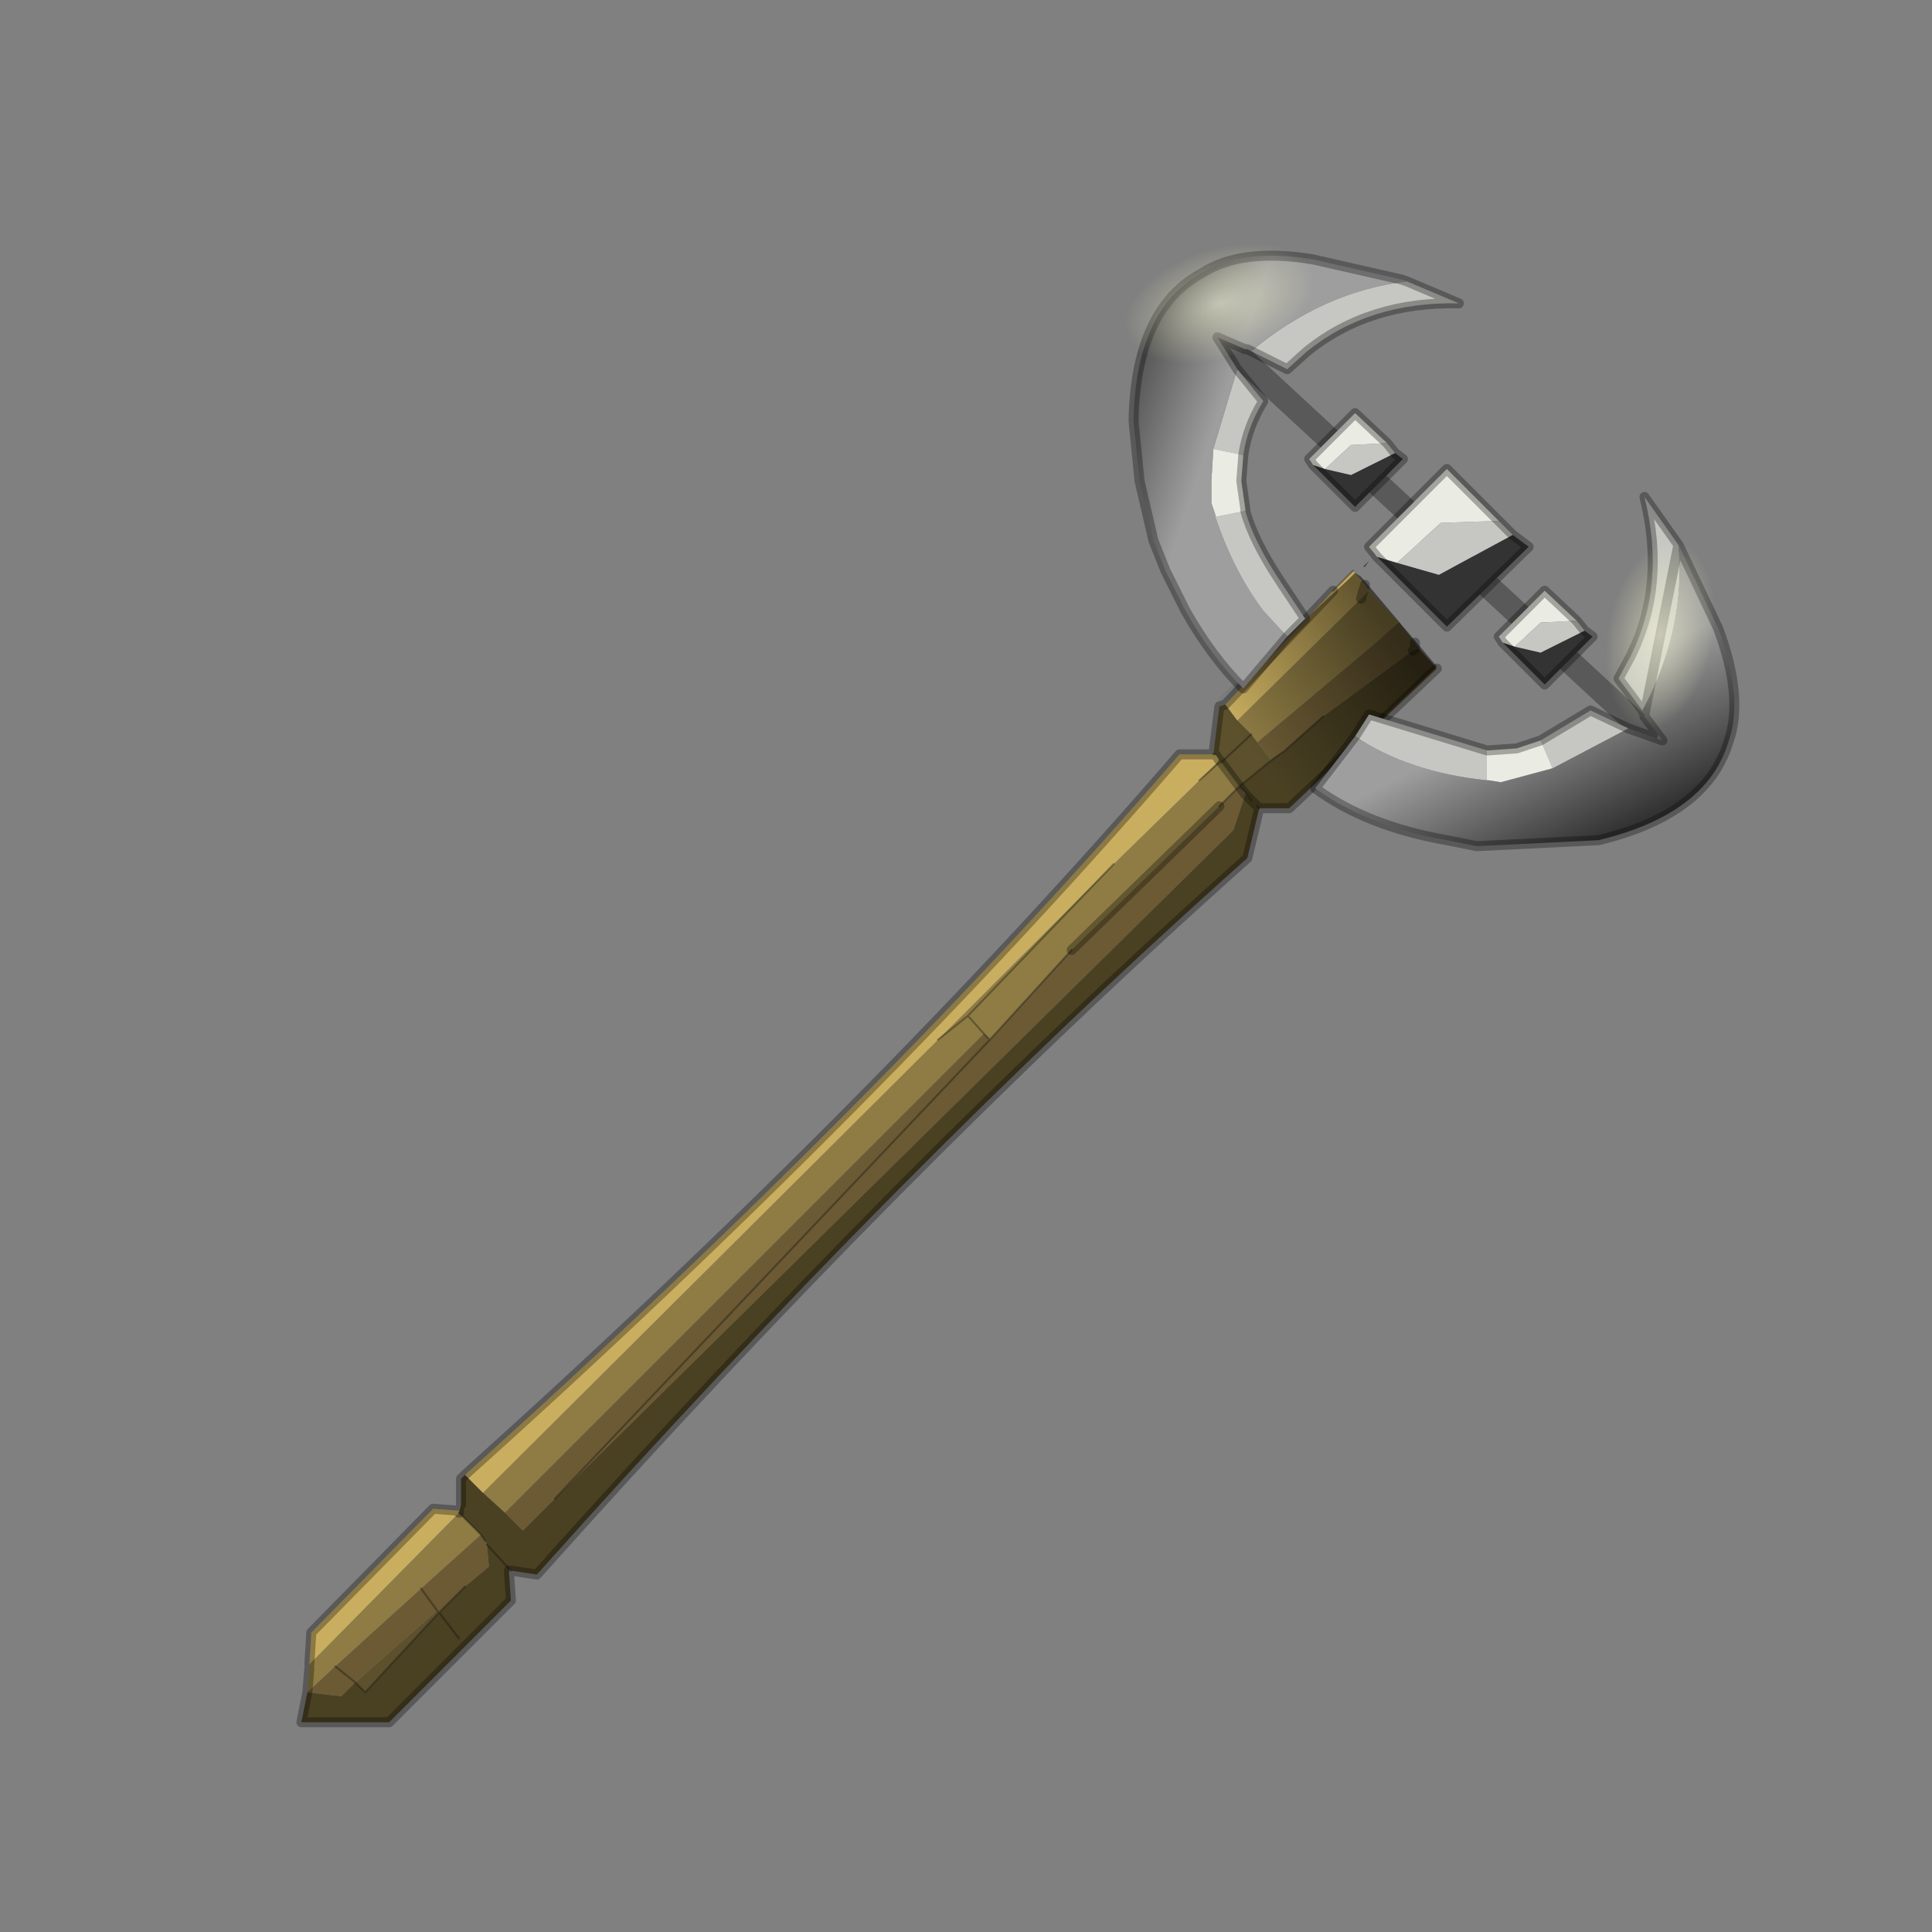 <?xml version="1.0" encoding="UTF-8" standalone="no"?>
<svg xmlns:xlink="http://www.w3.org/1999/xlink" height="440.0px" width="440.0px" xmlns="http://www.w3.org/2000/svg">
  <rect width="100%" height="100%" fill="#808080" stroke="none"/>
  <g transform="matrix(10.0, 0.0, 0.0, 10.0, 0.0, 0.0)">
    <use height="44.0" transform="matrix(0.909, 0.0, 0.0, 0.909, 2.0, 2.0)" width="44.0" xlink:href="#sprite0"/>
  </g>
  <defs>
    <g id="sprite0" transform="matrix(1.0, 0.0, 0.0, 1.0, 0.0, 0.0)">
      <use height="44.0" transform="matrix(1.0, 0.0, 0.0, 1.0, 0.0, 0.0)" width="44.0" xlink:href="#shape0"/>
    </g>
    <g id="shape0" transform="matrix(1.0, 0.0, 0.0, 1.0, 0.0, 0.0)">
      <path d="M44.0 44.0 L0.0 44.0 0.0 0.0 44.0 0.0 44.0 44.0" fill="#43adca" fill-opacity="0.0" fill-rule="evenodd" stroke="none"/>
      <path d="M28.8 15.85 L31.9 12.8 32.1 12.6 32.85 13.4 32.1 14.05 29.3 16.4 29.15 16.2 28.8 15.85 M5.5 40.2 L5.55 39.6 5.55 39.5 9.3 35.7 9.85 36.25 8.35 37.6 6.2 39.55 5.5 40.2 M28.85 17.5 L29.0 17.65 29.0 17.7 28.85 17.5 28.35 18.0 24.65 21.6 22.6 23.85 22.45 23.7 22.05 23.25 22.45 23.7 10.45 35.7 9.9 35.2 21.3 23.85 25.7 19.45 27.85 17.35 28.35 16.85 28.4 16.9 28.35 16.9 28.35 16.85 28.35 16.9 28.4 16.9 28.85 17.5 M25.7 19.45 L22.05 23.25 21.3 23.85 22.05 23.25 25.7 19.45 M28.35 16.9 L27.85 17.35 28.35 16.9" fill="#8e7c44" fill-rule="evenodd" stroke="none"/>
      <path d="M28.8 15.85 L29.15 16.2 29.3 16.4 29.65 16.85 28.85 17.5 28.4 16.9 28.35 16.85 28.25 16.7 28.2 16.7 28.35 15.5 28.5 15.45 28.8 15.85 M32.1 14.05 L32.85 13.4 33.25 13.9 33.35 14.05 33.25 13.95 32.85 13.45 32.1 14.05 M33.25 13.9 L33.25 13.95 33.25 13.9 M29.0 17.65 L29.15 17.85 29.0 17.7 29.0 17.65 M29.15 16.2 L28.4 16.9 29.15 16.2 M8.75 38.15 L8.8 38.2 6.95 40.2 6.7 39.95 8.75 38.15" fill="#5c512c" fill-rule="evenodd" stroke="none"/>
      <path d="M29.3 16.4 L32.1 14.05 32.85 13.45 33.25 13.95 33.25 14.05 33.2 14.1 33.25 14.05 33.25 13.95 33.35 14.05 33.2 14.1 30.95 15.75 30.05 16.55 30.0 16.6 29.7 16.8 29.65 16.85 29.3 16.4 M29.0 17.7 L28.7 18.6 11.7 35.35 10.9 36.15 10.45 35.7 22.45 23.7 22.6 23.85 24.65 21.6 28.35 18.0 28.85 17.5 29.0 17.7 M10.0 36.5 L10.05 37.05 9.45 37.55 8.8 38.2 8.75 38.15 8.35 37.6 8.75 38.15 6.7 39.95 6.35 40.3 5.5 40.2 6.2 39.55 8.35 37.6 9.85 36.25 9.95 36.4 10.0 36.5 M11.7 35.35 L22.6 23.85 11.7 35.35 M6.7 39.95 L6.2 39.55 6.7 39.95" fill="#6b5a34" fill-rule="evenodd" stroke="none"/>
      <path d="M33.2 14.1 L33.35 14.05 33.8 14.55 30.1 18.05 29.35 18.05 29.05 19.3 Q20.4 27.0 11.25 37.25 L10.6 37.15 10.55 37.1 10.55 37.15 10.6 37.9 7.55 40.95 5.35 40.95 5.5 40.2 6.35 40.3 6.7 39.95 6.95 40.2 8.8 38.2 9.45 37.55 10.05 37.05 10.0 36.5 10.55 37.1 10.0 36.5 9.95 36.4 9.85 36.25 9.3 35.7 9.35 35.5 9.35 34.85 9.45 34.75 9.9 35.2 10.45 35.7 10.9 36.15 11.7 35.35 28.7 18.6 29.0 17.7 29.15 17.85 29.0 17.65 28.85 17.5 29.65 16.85 30.0 16.6 29.65 16.85 29.7 16.8 30.0 16.6 30.05 16.55 30.95 15.75 33.2 14.1 M29.3 18.0 L29.15 17.85 29.3 18.0 29.35 18.05 29.3 18.0 M9.3 38.85 L8.8 38.2 9.3 38.85" fill="#4a4123" fill-rule="evenodd" stroke="none"/>
      <path d="M32.1 12.6 L31.9 12.8 28.8 15.85 28.5 15.45 31.2 12.6 31.7 12.1 32.0 12.45 32.1 12.6 M31.9 12.8 L32.0 12.45 31.9 12.8 M5.55 39.5 L5.6 38.7 8.65 35.6 9.3 35.65 9.3 35.7 5.55 39.5 M9.45 34.75 Q19.8 25.45 27.35 16.7 L28.2 16.7 28.25 16.7 28.35 16.85 27.85 17.35 25.7 19.45 21.3 23.85 9.9 35.2 9.45 34.75" fill="#c9ae60" fill-rule="evenodd" stroke="none"/>
      <path d="M32.0 12.45 L31.9 12.8 M33.25 13.95 L33.25 14.05 33.2 14.1 M33.25 13.95 L33.25 13.9 M33.8 14.55 L30.1 18.05 29.35 18.05 29.05 19.3 Q20.4 27.0 11.25 37.25 L10.6 37.15 M10.55 37.15 L10.6 37.9 7.55 40.95 5.35 40.95 5.5 40.2 5.55 39.6 M5.55 39.5 L5.6 38.7 8.65 35.6 9.3 35.65 9.3 35.7 M9.35 35.5 L9.35 34.85 9.45 34.75 Q19.8 25.45 27.35 16.7 L28.2 16.7 28.35 15.5 28.5 15.45 31.2 12.6 M29.15 17.85 L29.3 18.0 M29.15 17.85 L29.0 17.7 M28.25 16.7 L28.35 16.85 28.4 16.9 28.85 17.5 29.0 17.7 M24.65 21.6 L28.35 18.0" fill="none" stroke="#000000" stroke-linecap="round" stroke-linejoin="round" stroke-opacity="0.302" stroke-width="0.25"/>
      <path d="M10.6 37.15 L10.55 37.1 10.55 37.15 M31.2 12.6 L31.7 12.1 M30.95 15.75 L30.05 16.55 30.0 16.6 29.65 16.85 28.85 17.5 29.0 17.65 29.15 17.85 M29.3 18.0 L29.35 18.05 M28.4 16.9 L29.15 16.2 M28.35 16.85 L28.35 16.9 28.4 16.9 M28.2 16.7 L28.25 16.7 M27.85 17.35 L28.35 16.9 M21.3 23.85 L22.05 23.25 25.7 19.45 M28.35 18.0 L28.85 17.5 M22.45 23.7 L22.6 23.85 24.65 21.6 M22.05 23.25 L22.45 23.7 M9.85 36.25 L9.3 35.7 M10.55 37.1 L10.0 36.5 M9.45 37.55 L8.8 38.2 9.3 38.85 M9.95 36.4 L9.85 36.25 M8.35 37.6 L8.75 38.15 8.8 38.2 6.95 40.2 6.7 39.95 M6.2 39.55 L6.7 39.95 M22.6 23.85 L11.7 35.35" fill="none" stroke="#000000" stroke-linecap="round" stroke-linejoin="round" stroke-opacity="0.302" stroke-width="0.05"/>
      <path d="M39.05 16.15 L28.4 6.3" fill="none" stroke="#000000" stroke-linecap="round" stroke-linejoin="round" stroke-opacity="0.302" stroke-width="0.6"/>
      <path d="M28.2 16.55 L28.2 15.4 29.5 14.25 31.6 12.3 31.65 12.25 31.7 12.2 31.75 12.15 31.9 12.25 33.8 14.5 30.1 18.0 29.25 18.0 29.25 18.25 29.2 18.25 29.2 18.9 24.55 23.4 22.15 22.3 27.3 16.55 28.2 16.55 M31.95 12.0 L32.0 11.95 32.1 11.85 32.0 12.0 31.95 12.0" fill="url(#gradient0)" fill-rule="evenodd" stroke="none"/>
      <path d="M32.75 9.15 L32.95 9.3 31.75 10.5 30.7 9.45 31.0 9.55 31.65 9.7 32.75 9.15" fill="url(#gradient1)" fill-rule="evenodd" stroke="none"/>
      <path d="M30.7 9.45 L30.6 9.3 31.75 8.15 32.55 8.9 31.65 8.95 31.0 9.55 30.7 9.45" fill="#eaebe3" fill-rule="evenodd" stroke="none"/>
      <path d="M32.55 8.9 L32.75 9.15 31.65 9.7 31.0 9.55 31.65 8.95 32.55 8.9" fill="#c6c7c2" fill-rule="evenodd" stroke="none"/>
      <path d="M32.75 9.15 L32.95 9.3 31.75 10.5 30.7 9.45 30.6 9.3 31.75 8.15 32.55 8.9 32.75 9.15 Z" fill="none" stroke="#000000" stroke-linecap="round" stroke-linejoin="round" stroke-opacity="0.302" stroke-width="0.25"/>
      <path d="M31.75 16.25 L32.1 15.7 35.05 16.6 35.05 17.35 Q33.1 17.15 31.75 16.25 M36.4 16.35 L37.65 15.6 38.6 16.05 36.7 17.05 36.4 16.35 M38.95 15.6 L38.35 14.8 38.65 14.25 Q39.55 12.45 39.0 10.25 L39.85 11.45 Q40.05 13.55 38.95 15.6" fill="#c6c7c2" fill-rule="evenodd" stroke="none"/>
      <path d="M35.05 16.6 L35.1 16.6 35.8 16.55 36.4 16.35 36.7 17.05 35.4 17.4 35.1 17.35 35.05 17.35 35.05 16.6" fill="#eaebe3" fill-rule="evenodd" stroke="none"/>
      <path d="M39.85 11.45 L39.9 11.55 40.85 13.55 Q41.5 15.3 41.1 16.4 40.55 18.2 37.85 18.85 L34.8 19.0 34.05 18.85 Q32.05 18.5 30.75 17.55 L31.75 16.25 Q33.1 17.15 35.05 17.35 L35.1 17.35 35.4 17.4 36.7 17.05 38.6 16.05 39.45 16.35 39.0 15.75 39.0 15.7 38.95 15.6 Q40.05 13.55 39.85 11.45" fill="url(#gradient2)" fill-rule="evenodd" stroke="none"/>
      <path d="M39.85 11.45 L39.9 11.55 40.85 13.55 Q41.5 15.3 41.1 16.4 40.55 18.2 37.85 18.85 L34.8 19.0 34.05 18.85 Q32.05 18.5 30.75 17.55 L31.75 16.25 32.1 15.7 35.05 16.6 35.1 16.6 35.8 16.55 36.4 16.35 37.65 15.6 38.6 16.05 39.45 16.35 39.0 15.75 M39.0 15.7 L38.95 15.6 38.35 14.8 38.65 14.25 Q39.55 12.45 39.0 10.25 L39.85 11.45 Z" fill="none" stroke="#000000" stroke-linecap="round" stroke-linejoin="round" stroke-opacity="0.302" stroke-width="0.25"/>
      <path d="M41.55 10.55 Q42.15 11.85 42.0 13.7 41.8 15.45 40.9 16.8 40.0 18.1 38.9 18.1 37.8 18.15 37.15 16.9 36.55 15.6 36.75 13.8 36.95 11.95 37.85 10.7 38.8 9.35 39.85 9.35 41.0 9.3 41.55 10.55" fill="url(#gradient3)" fill-rule="evenodd" stroke="none"/>
      <path d="M33.05 4.85 L34.35 5.4 Q32.1 5.35 30.55 6.6 L30.05 7.05 29.15 6.6 Q30.95 5.1 33.05 4.85 M28.8 7.05 L29.45 7.85 Q29.05 8.5 28.95 9.2 L28.2 9.05 28.8 7.05 M29.0 10.6 Q29.2 11.35 29.9 12.4 L30.5 13.3 30.05 13.75 29.45 13.1 Q28.7 12.1 28.25 10.75 L29.0 10.6" fill="#c6c7c2" fill-rule="evenodd" stroke="none"/>
      <path d="M28.95 9.2 L28.9 9.85 29.0 10.55 29.0 10.6 28.25 10.75 28.25 10.7 28.15 10.4 28.15 9.85 28.2 9.05 28.95 9.2" fill="#eaebe3" fill-rule="evenodd" stroke="none"/>
      <path d="M33.05 4.85 Q30.95 5.1 29.15 6.6 L29.05 6.55 29.0 6.55 28.3 6.25 28.8 7.05 28.2 9.05 28.15 9.85 28.15 10.4 28.25 10.7 28.25 10.75 Q28.7 12.1 29.45 13.1 L30.05 13.75 28.95 15.05 Q28.15 14.25 27.5 13.1 L27.0 12.1 26.7 11.35 26.35 9.85 26.2 8.35 Q26.25 5.55 27.9 4.65 28.9 4.0 30.7 4.3 L32.9 4.8 33.05 4.85" fill="url(#gradient4)" fill-rule="evenodd" stroke="none"/>
      <path d="M29.15 6.6 L30.05 7.05 30.55 6.6 Q32.1 5.35 34.35 5.4 L33.05 4.85 M29.15 6.6 L29.05 6.55 M29.0 6.55 L28.3 6.25 28.8 7.05 29.45 7.85 Q29.05 8.5 28.95 9.2 L28.9 9.85 29.0 10.55 29.0 10.6 Q29.2 11.35 29.9 12.4 L30.5 13.3 30.05 13.75 28.95 15.05 Q28.15 14.25 27.5 13.1 L27.0 12.1 26.7 11.35 26.35 9.85 26.2 8.35 Q26.25 5.55 27.9 4.65 28.9 4.0 30.7 4.3 L32.9 4.8 33.05 4.85" fill="none" stroke="#000000" stroke-linecap="round" stroke-linejoin="round" stroke-opacity="0.302" stroke-width="0.25"/>
      <path d="M31.0 2.6 L27.85 2.85 Q26.1 3.45 25.0 4.6 23.95 5.75 24.15 6.8 24.35 7.85 25.7 8.25 L28.85 7.95 Q30.55 7.4 31.65 6.2 32.75 5.05 32.5 4.0 32.35 2.9 31.0 2.6" fill="url(#gradient5)" fill-rule="evenodd" stroke="none"/>
      <path d="M32.3 11.75 L32.8 11.9 33.85 12.2 35.7 11.2 36.1 11.5 34.05 13.5 32.3 11.75" fill="url(#gradient6)" fill-rule="evenodd" stroke="none"/>
      <path d="M35.35 10.85 L33.9 10.9 32.8 11.9 32.3 11.75 32.1 11.5 34.05 9.55 35.35 10.85" fill="#eaebe3" fill-rule="evenodd" stroke="none"/>
      <path d="M32.8 11.9 L33.9 10.9 35.35 10.85 35.7 11.2 33.85 12.2 32.8 11.9" fill="#c6c7c2" fill-rule="evenodd" stroke="none"/>
      <path d="M35.35 10.85 L34.05 9.55 32.1 11.5 32.3 11.75 M35.7 11.2 L35.35 10.85 M35.7 11.2 L36.1 11.5 34.05 13.5 32.3 11.75" fill="none" stroke="#000000" stroke-linecap="round" stroke-linejoin="round" stroke-opacity="0.302" stroke-width="0.25"/>
      <path d="M35.45 13.9 L35.75 14.0 36.4 14.15 37.5 13.6 37.7 13.75 36.5 14.95 35.45 13.9" fill="url(#gradient7)" fill-rule="evenodd" stroke="none"/>
      <path d="M37.3 13.35 L36.4 13.4 35.75 14.0 35.45 13.9 35.35 13.75 36.5 12.6 37.3 13.35" fill="#eaebe3" fill-rule="evenodd" stroke="none"/>
      <path d="M35.75 14.0 L36.4 13.4 37.3 13.35 37.5 13.6 36.4 14.15 35.75 14.0" fill="#c6c7c2" fill-rule="evenodd" stroke="none"/>
      <path d="M37.3 13.35 L36.5 12.6 35.35 13.75 35.45 13.9 M37.5 13.6 L37.3 13.35 M37.5 13.6 L37.7 13.75 36.5 14.95 35.45 13.9" fill="none" stroke="#000000" stroke-linecap="round" stroke-linejoin="round" stroke-opacity="0.302" stroke-width="0.25"/>
    </g>
    <linearGradient gradientTransform="matrix(-0.002, 0.002, -8.0E-4, -0.001, 30.2, 14.25)" gradientUnits="userSpaceOnUse" id="gradient0" spreadMethod="pad" x1="-819.2" x2="819.2">
      <stop offset="0.0" stop-color="#000000" stop-opacity="0.502"/>
      <stop offset="1.0" stop-color="#000000" stop-opacity="0.0"/>
    </linearGradient>
    <linearGradient gradientTransform="matrix(0.002, 6.0E-4, 0.002, -0.006, 48.05, -22.05)" gradientUnits="userSpaceOnUse" id="gradient1" spreadMethod="pad" x1="-819.2" x2="819.2">
      <stop offset="0.008" stop-color="#333333"/>
      <stop offset="1.0" stop-color="#9e9e9e"/>
    </linearGradient>
    <linearGradient gradientTransform="matrix(-0.001, -0.002, 0.006, -0.003, 56.1, 7.7)" gradientUnits="userSpaceOnUse" id="gradient2" spreadMethod="pad" x1="-819.2" x2="819.2">
      <stop offset="0.008" stop-color="#333333"/>
      <stop offset="1.0" stop-color="#9e9e9e"/>
    </linearGradient>
    <radialGradient cx="0" cy="0" gradientTransform="matrix(8.0E-4, -0.007, 0.004, -1.0E-4, 39.4, 13.7)" gradientUnits="userSpaceOnUse" id="gradient3" r="819.2" spreadMethod="pad">
      <stop offset="0.0" stop-color="#ffffde" stop-opacity="0.522"/>
      <stop offset="0.412" stop-color="#ffffcc" stop-opacity="0.0"/>
    </radialGradient>
    <linearGradient gradientTransform="matrix(0.002, 6.0E-4, 0.002, -0.006, 33.2, -11.85)" gradientUnits="userSpaceOnUse" id="gradient4" spreadMethod="pad" x1="-819.2" x2="819.2">
      <stop offset="0.008" stop-color="#333333"/>
      <stop offset="1.0" stop-color="#9e9e9e"/>
    </linearGradient>
    <radialGradient cx="0" cy="0" gradientTransform="matrix(0.007, -0.002, -8.0E-4, -0.004, 28.35, 5.4)" gradientUnits="userSpaceOnUse" id="gradient5" r="819.2" spreadMethod="pad">
      <stop offset="0.0" stop-color="#ffffde" stop-opacity="0.522"/>
      <stop offset="0.412" stop-color="#ffffcc" stop-opacity="0.0"/>
    </radialGradient>
    <linearGradient gradientTransform="matrix(0.004, 0.001, 0.003, -0.01, 61.55, -41.5)" gradientUnits="userSpaceOnUse" id="gradient6" spreadMethod="pad" x1="-819.2" x2="819.2">
      <stop offset="0.008" stop-color="#333333"/>
      <stop offset="1.0" stop-color="#9e9e9e"/>
    </linearGradient>
    <linearGradient gradientTransform="matrix(0.002, 6.0E-4, 0.002, -0.006, 52.8, -17.6)" gradientUnits="userSpaceOnUse" id="gradient7" spreadMethod="pad" x1="-819.2" x2="819.2">
      <stop offset="0.008" stop-color="#333333"/>
      <stop offset="1.0" stop-color="#9e9e9e"/>
    </linearGradient>
  </defs>
</svg>
